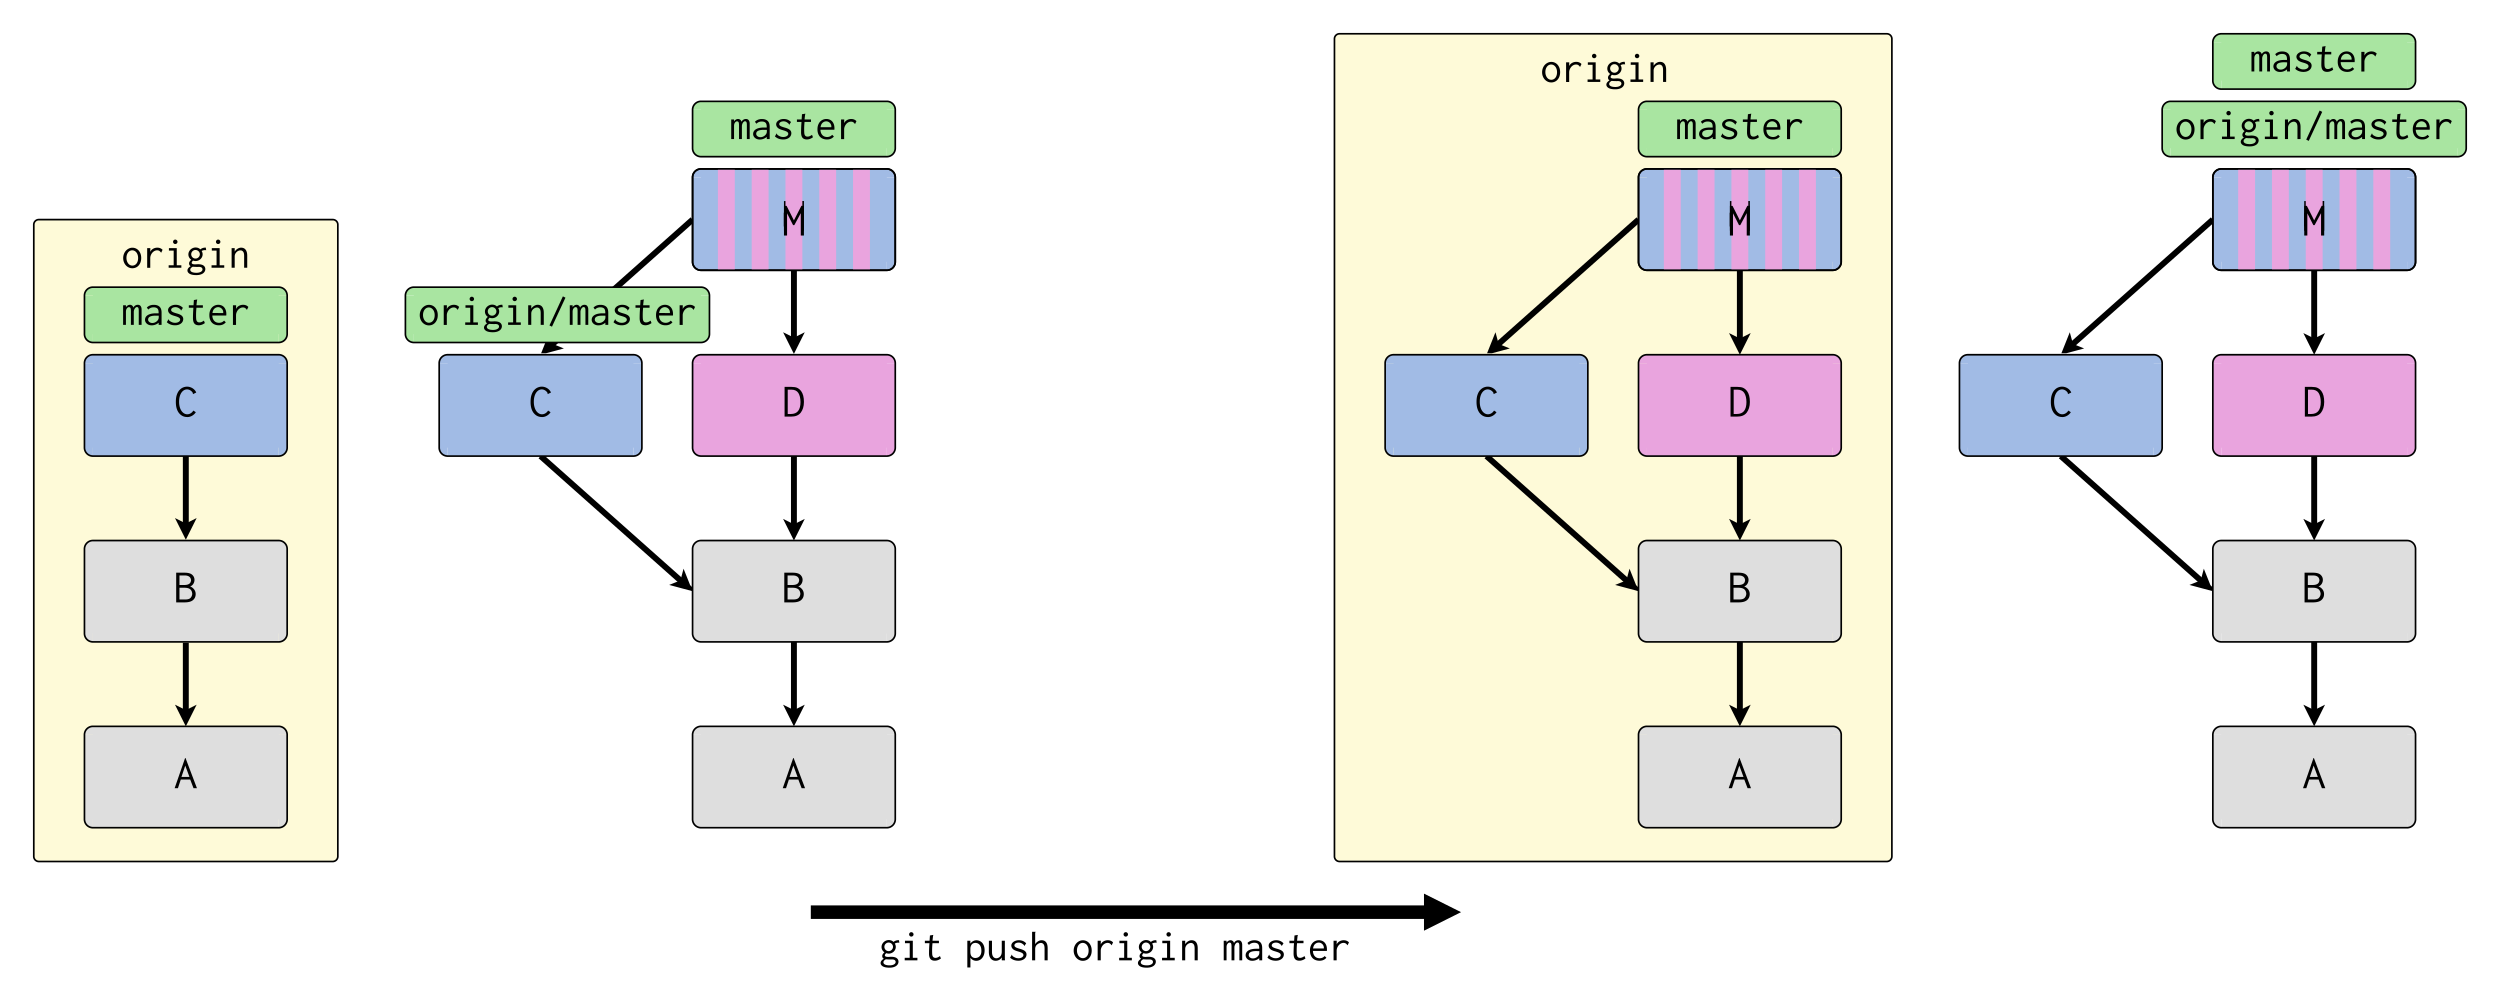 <svg xmlns="http://www.w3.org/2000/svg" xmlns:xlink="http://www.w3.org/1999/xlink" width="2960pt" height="1180pt" viewBox="0 0 2960 1180"><defs><symbol overflow="visible" id="a"><path style="stroke:none" d="M12.898-23.715a9.984 9.984 0 0 1 4.036.84 9.758 9.758 0 0 1 3.328 2.41c.945 1.05 1.695 2.328 2.258 3.836.554 1.508.835 3.192.84 5.05-.005 1.9-.274 3.595-.813 5.079-.543 1.492-1.29 2.77-2.235 3.836a9.525 9.525 0 0 1-3.351 2.437C15.67.332 14.3.61 12.848.61a9.761 9.761 0 0 1-4.192-.914A10.84 10.84 0 0 1 5.23-2.816C4.246-3.883 3.47-5.16 2.895-6.652c-.579-1.485-.868-3.094-.864-4.825a13.252 13.252 0 0 1 .887-4.875c.594-1.52 1.387-2.812 2.387-3.882a11.482 11.482 0 0 1 3.48-2.54 9.541 9.541 0 0 1 4.113-.94Zm6.805 12.238c-.004-1.453-.2-2.746-.586-3.882-.39-1.133-.906-2.09-1.547-2.871-.644-.774-1.383-1.368-2.21-1.778a5.991 5.991 0 0 0-2.614-.61 5.97 5.97 0 0 0-2.617.61c-.832.41-1.559 1.004-2.184 1.778-.625.78-1.125 1.718-1.496 2.82-.375 1.101-.562 2.348-.558 3.73-.004 1.36.183 2.594.558 3.707.371 1.121.871 2.086 1.496 2.895.625.816 1.36 1.441 2.211 1.879a5.68 5.68 0 0 0 2.692.66 6.128 6.128 0 0 0 2.664-.582 6.18 6.18 0 0 0 2.183-1.727c.625-.757 1.114-1.699 1.473-2.82.352-1.113.531-2.383.535-3.809Zm0 0"/></symbol><symbol overflow="visible" id="b"><path style="stroke:none" d="M5.027-23.207h3.758l-.101 4.469a7.694 7.694 0 0 1 3.386-3.73 10.041 10.041 0 0 1 4.973-1.298c2.512 0 4.582.848 6.215 2.54l-1.676 3.503a22.31 22.31 0 0 0-1.02-1.27 5.56 5.56 0 0 0-.996-.862 4.904 4.904 0 0 0-1.171-.56c-.43-.132-.946-.198-1.555-.202a6.688 6.688 0 0 0-3.164.789 8.699 8.699 0 0 0-2.574 2.082 10.563 10.563 0 0 0-1.758 2.969 9.448 9.448 0 0 0-.66 3.504V.05H5.027Zm0 0"/></symbol><symbol overflow="visible" id="c"><path style="stroke:none" d="M5.383-23.207h9.293v20.262h5.433V0H5.08v-2.945h5.94v-17.317H5.384Zm5.687-9.344a2.511 2.511 0 0 1 1.828-.761c.707.003 1.325.265 1.852.789.523.527.79 1.144.79 1.851 0 .715-.267 1.324-.79 1.828-.527.512-1.145.766-1.852.762a2.451 2.451 0 0 1-1.828-.762 2.451 2.451 0 0 1-.761-1.828c-.004-.742.25-1.367.761-1.879Zm0 0"/></symbol><symbol overflow="visible" id="d"><path style="stroke:none" d="M7.871-19.508a4.767 4.767 0 0 0-1.117 1.668 5.223 5.223 0 0 0-.356 1.918c0 .68.133 1.328.407 1.95a4.96 4.96 0 0 0 1.09 1.617c.453.457.996.82 1.625 1.085a4.76 4.76 0 0 0 1.957.403 4.74 4.74 0 0 0 1.98-.403 5.285 5.285 0 0 0 1.625-1.113A5.327 5.327 0 0 0 16.199-14c.27-.602.406-1.242.406-1.922 0-.668-.136-1.316-.406-1.941a5.402 5.402 0 0 0-1.117-1.645 5.367 5.367 0 0 0-1.652-1.11 4.889 4.889 0 0 0-1.953-.405c-1.391 0-2.594.507-3.606 1.515Zm9.344-2.226c1.625-1.383 3.555-2.078 5.789-2.082h.66l.457 3.046a9.704 9.704 0 0 0-1.371-.102c-1.492 0-2.828.356-4.012 1.067a7.03 7.03 0 0 1 1.168 3.91 7.418 7.418 0 0 1-.66 3.075 8.179 8.179 0 0 1-1.805 2.539 8.534 8.534 0 0 1-2.664 1.726 8.396 8.396 0 0 1-3.25.633c-.953 0-1.933-.183-2.945-.558-1.086 1.054-1.629 1.933-1.625 2.64-.004.578.328 1.027.988 1.348.66.324 1.567.484 2.72.48.64.004 1.288-.02 1.952-.074a28.976 28.976 0 0 1 1.856-.078c1.523.004 2.832.148 3.933.434 1.098.289 1.989.695 2.668 1.218.676.528 1.184 1.145 1.524 1.852.336.71.504 1.469.507 2.285a5.89 5.89 0 0 1-.66 2.664c-.441.863-1.101 1.625-1.98 2.285-.883.66-1.992 1.184-3.328 1.574-1.34.387-2.907.582-4.696.586-1.867-.004-3.464-.148-4.8-.433-1.336-.29-2.41-.688-3.223-1.192-.813-.511-1.434-1.093-1.856-1.754A3.784 3.784 0 0 1 1.93 3.25C1.926 1.418 3.195-.29 5.738-1.879c-1.258-.64-1.883-1.707-1.879-3.2-.004-1.452.875-2.91 2.641-4.366a7.558 7.558 0 0 1-2.54-2.742 7.31 7.31 0 0 1-.913-3.555c0-1.149.234-2.223.71-3.223a8.586 8.586 0 0 1 1.903-2.617 8.98 8.98 0 0 1 2.742-1.75 8.394 8.394 0 0 1 3.176-.637c2.266.004 4.145.75 5.637 2.235ZM8.175-1.22C6.243-.137 5.278 1.047 5.282 2.336c-.004.676.192 1.242.582 1.7.387.456.91.827 1.574 1.116.657.285 1.438.5 2.336.637.899.133 1.836.2 2.82.203 2.063-.004 3.774-.375 5.13-1.117 1.351-.746 2.027-1.746 2.03-2.996-.07-.918-.448-1.625-1.144-2.133-.695-.504-1.789-.758-3.273-.762-.172.004-.34.012-.508.028-.172.02-.34.027-.508.023-1.289.004-2.441-.02-3.453-.074a60.698 60.698 0 0 1-2.691-.18Zm0 0"/></symbol><symbol overflow="visible" id="e"><path style="stroke:none" d="M3.453 0v-23.207H7.11v4.113a10.364 10.364 0 0 1 3.399-3.402c1.379-.844 2.785-1.27 4.219-1.27 1.02 0 1.976.18 2.863.536.887.355 1.652.921 2.3 1.699.645.781 1.15 1.781 1.508 2.996.36 1.223.54 2.71.54 4.469V0H18.28v-13.965c0-2.433-.418-4.144-1.25-5.129-.836-.98-1.847-1.472-3.035-1.472-.785 0-1.586.171-2.398.507a7.307 7.307 0 0 0-2.22 1.45 7.496 7.496 0 0 0-1.632 2.257c-.426.883-.64 1.883-.637 2.997V0Zm0 0"/></symbol><symbol overflow="visible" id="f"><path style="stroke:none" d="m9.547-29.402 3.96-.66a2.55 2.55 0 0 1-.128.812 5.453 5.453 0 0 0-.176.559l-.61 5.484h7.618v2.945h-7.617c-.309 3.032-.461 5.875-.457 8.532a65.325 65.325 0 0 0 .101 4.136c.067 1.125.246 2.012.535 2.657.29.648.704 1.152 1.25 1.507.54.36 1.274.535 2.196.535 1.562 0 3.297-.71 5.207-2.132l1.12 2.894c-2.335 1.727-4.741 2.59-7.21 2.59-2.441 0-4.219-.738-5.332-2.215C8.883-3.234 8.375-5.633 8.48-8.96c-.003-1.219.032-2.781.102-4.684.066-1.898.203-4.105.406-6.617H3.555v-2.945H9.14Zm0 0"/></symbol><symbol overflow="visible" id="h"><path style="stroke:none" d="M3.047-23.207h3.605v3.555a8.524 8.524 0 0 1 3.141-2.97c1.309-.726 2.629-1.089 3.96-1.093 1.29.004 2.524.25 3.704.738a8.911 8.911 0 0 1 3.117 2.207c.899.985 1.613 2.22 2.145 3.707.523 1.493.789 3.254.793 5.282-.004 2.035-.285 3.828-.844 5.383-.566 1.558-1.309 2.855-2.223 3.886-.922 1.035-1.968 1.813-3.14 2.336-1.18.524-2.38.785-3.602.785-1.433 0-2.762-.32-3.984-.964a8.126 8.126 0 0 1-3.016-2.692V8.48H3.047ZM6.652-9.711c.063 2.496.645 4.281 1.739 5.356 1.093 1.078 2.441 1.613 4.046 1.613.848 0 1.7-.133 2.555-.403.852-.27 1.637-.734 2.356-1.39.715-.656 1.285-1.52 1.715-2.598.421-1.074.636-2.422.64-4.043-.004-2.957-.629-5.254-1.871-6.89-1.25-1.63-2.996-2.48-5.242-2.551a6.877 6.877 0 0 0-2.102.355c-.718.235-1.36.64-1.918 1.211-.566.578-1.027 1.344-1.383 2.297-.359.961-.539 2.145-.535 3.559Zm0 0"/></symbol><symbol overflow="visible" id="i"><path style="stroke:none" d="M3.2-23.207h3.655v12.95c0 1.491.133 2.737.407 3.734.27 1 .652 1.8 1.148 2.41.492.61 1.055 1.05 1.684 1.32.629.273 1.316.41 2.066.406a6.843 6.843 0 0 0 2.344-.61A6.439 6.439 0 0 0 16.52-4.44c.593-.625 1.062-1.43 1.402-2.414.34-.98.512-2.165.512-3.555v-12.797h3.656v21.125c0 .781.082 1.473.254 2.082h-3.809c-.039-.234-.07-.496-.101-.785a4.66 4.66 0 0 1 0-.992l.05-1.778a8.128 8.128 0 0 1-3.03 3.024C14.175.195 12.776.555 11.25.559 10.059.555 8.988.348 8.04-.074c-.954-.422-1.813-1.074-2.575-1.957-.766-.88-1.344-1.996-1.73-3.352-.395-1.351-.59-2.976-.587-4.875Zm0 0"/></symbol><symbol overflow="visible" id="j"><path style="stroke:none" d="m21.938-20.11-2.133 3.2c-.172-.031-.258-.164-.258-.406 0-.235-.035-.407-.102-.508-.617-.778-1.488-1.496-2.613-2.156-1.129-.66-2.41-.989-3.84-.993a7.72 7.72 0 0 0-1.87.23 6.06 6.06 0 0 0-1.587.634 3.213 3.213 0 0 0-1.101 1.043 2.543 2.543 0 0 0-.41 1.445c-.004.41.097.773.304 1.094.203.324.527.636.973.937.437.309 1.062.613 1.867.914.8.309 1.848.649 3.145 1.016 2.93.781 5 1.703 6.214 2.77 1.207 1.066 1.813 2.378 1.817 3.933a6.656 6.656 0 0 1-.66 2.894c-.442.918-1.086 1.711-1.93 2.387-.852.68-1.867 1.215-3.047 1.602-1.187.387-2.523.578-4.012.582-3.894-.004-7.16-1.219-9.8-3.656l2.082-3.657c.097.11.168.274.203.496.03.227.148.497.36.805.202.316.577.672 1.124 1.066.543.403 1.379.844 2.508 1.325.508.246 1.09.418 1.738.52.649.105 1.297.155 1.945.155.68 0 1.368-.082 2.07-.253a7.201 7.201 0 0 0 1.895-.743 4.337 4.337 0 0 0 1.356-1.175c.34-.457.508-.977.512-1.559-.004-.883-.41-1.633-1.227-2.246-.82-.613-2.32-1.242-4.5-1.895-1.5-.437-2.492-.746-2.969-.918-1.23-.476-2.117-.89-2.66-1.25a7.284 7.284 0 0 1-1.484-1.273 5.906 5.906 0 0 1-1.075-1.68 5.043 5.043 0 0 1-.406-2.066c-.004-.813.219-1.594.66-2.344.438-.746 1.055-1.406 1.852-1.988.797-.574 1.742-1.043 2.844-1.402 1.097-.356 2.293-.536 3.582-.536 3.55 0 6.43 1.22 8.633 3.657Zm0 0"/></symbol><symbol overflow="visible" id="k"><path style="stroke:none" d="M3.555 0v-33.77h4.164c-.004.04.004.055.023.051.016.004.028.02.028.051 0 .102-.079.246-.23.434a1.741 1.741 0 0 0-.33.683v13.457c.915-1.418 2.06-2.55 3.438-3.402 1.375-.844 2.778-1.27 4.207-1.27 1.047 0 2.008.18 2.875.536.868.355 1.622.921 2.27 1.699.64.781 1.133 1.781 1.477 2.996.335 1.223.507 2.71.511 4.469V0h-3.656v-13.965c-.004-2.433-.418-4.144-1.246-5.129-.828-.98-1.836-1.472-3.02-1.472-.78 0-1.558.171-2.336.507a9.531 9.531 0 0 0-2.261 1.422 6.187 6.187 0 0 0-1.676 2.235c-.39.882-.586 1.898-.582 3.047V0Zm0 0"/></symbol><symbol overflow="visible" id="l"><path style="stroke:none" d="M1.93 0v-23.207H5.28v2.285a6.536 6.536 0 0 1 2.082-2.055c.844-.523 1.742-.789 2.692-.789.98 0 1.851.325 2.613.965a4.28 4.28 0 0 1 1.45 2.438c.437-1.012 1.132-1.832 2.081-2.461a5.504 5.504 0 0 1 3.098-.942c1.586 0 2.754.57 3.504 1.703.742 1.137 1.082 2.547 1.015 4.239V0h-3.351v-16.453c-.004-1.047-.055-1.875-.152-2.488-.106-.606-.274-1.07-.508-1.395-.239-.32-.477-.523-.711-.61-.239-.081-.543-.124-.914-.128-.442.004-.883.183-1.32.535-.446.36-.833.805-1.169 1.344a7.29 7.29 0 0 0-.812 1.855 6.867 6.867 0 0 0-.305 2.004V0h-3.402v-16.148c-.004-1.93-.184-3.215-.535-3.86-.36-.64-.977-.96-1.852-.965-.816.004-1.601.485-2.363 1.45-.762.964-1.145 2.312-1.14 4.035V0Zm0 0"/></symbol><symbol overflow="visible" id="m"><path style="stroke:none" d="M4.621-20.465c2.063-2.164 4.82-3.246 8.277-3.25 2.84.004 5.082.723 6.727 2.16 1.64 1.442 2.465 3.836 2.465 7.184V0h-3.453v-2.54C16.164-.472 13.387.556 10.309.56 9.086.555 7.996.37 7.03 0c-.965-.371-1.785-.86-2.46-1.473A6.17 6.17 0 0 1 3.02-3.555c-.36-.777-.536-1.554-.532-2.336-.004-2.332 1.004-4.18 3.02-5.535 2.015-1.351 4.918-2.094 8.71-2.234h4.368v-.871c0-2.317-.484-3.934-1.45-4.856-.964-.918-2.46-1.379-4.491-1.383-2.508.004-4.59.883-6.247 2.641Zm14.117 9.598h-.863c-.477.004-.926-.004-1.348-.024-.425-.015-.84-.023-1.242-.027-1.863.004-3.387.129-4.57.383-1.188.254-2.117.601-2.793 1.039-.68.441-1.149.941-1.399 1.5a4.185 4.185 0 0 0-.378 1.8c-.004 1.087.468 2.016 1.421 2.794.946.78 2.114 1.172 3.504 1.168 1.012.004 1.926-.157 2.742-.48.81-.321 1.52-.712 2.133-1.169.606-.457 1.098-.93 1.473-1.422.371-.488.64-.922.812-1.297.336-.675.508-1.59.508-2.742Zm0 0"/></symbol><symbol overflow="visible" id="n"><path style="stroke:none" d="M13.152-23.766c1.215 0 2.399.223 3.555.66a8.339 8.339 0 0 1 3.02 2.008c.863.899 1.558 2.04 2.082 3.426.523 1.39.785 3.035.789 4.926-.004.273-.012.55-.028.84-.015.289-.043.57-.074.836H5.992c.067 1.629.344 2.992.836 4.09.488 1.101 1.11 1.988 1.856 2.664a6.516 6.516 0 0 0 2.488 1.449c.91.289 1.824.43 2.742.43 2.402 0 4.399-.864 5.992-2.59l2.032 1.98C19.973-.68 17.261.503 13.813.508 12.117.504 10.57.246 9.163-.277 7.758-.801 6.563-1.574 5.586-2.59 4.602-3.605 3.84-4.863 3.3-6.37c-.547-1.504-.817-3.223-.813-5.156-.004-1.961.274-3.707.836-5.23.555-1.524 1.317-2.802 2.285-3.833a9.798 9.798 0 0 1 3.38-2.363c1.284-.54 2.671-.813 4.163-.813Zm-7.007 9.75H18.89c0-.132.007-.257.023-.375a4.03 4.03 0 0 0 .027-.425 6.06 6.06 0 0 0-.484-2.375 6.355 6.355 0 0 0-1.293-1.954 6.575 6.575 0 0 0-1.906-1.328 5.679 5.679 0 0 0-2.36-.5c-1.593.004-3.03.563-4.316 1.676-1.289 1.121-2.102 2.879-2.437 5.281Zm0 0"/></symbol><symbol overflow="visible" id="t"><path style="stroke:none" d="m3.25.66 15.895-34.43 3.046 1.575L6.246 2.133Zm0 0"/></symbol><symbol overflow="visible" id="o"><path style="stroke:none" d="M2.313-35.152h3.105l8.687 17.207 8.86-17.266h2.992V0H22.23v-26.52l-7.617 14.165H13.09L5.98-26.352V0H2.312Zm0 0"/></symbol><symbol overflow="visible" id="p"><path style="stroke:none" d="M3.047-35.152h8.183c3.004.004 5.344.418 7.024 1.242 1.672.828 3.094 2.012 4.258 3.555 1.164 1.543 2.027 3.406 2.597 5.585.563 2.184.848 4.645.848 7.391 0 2.711-.34 5.14-1.016 7.281-.68 2.149-1.609 3.98-2.793 5.5-1.187 1.528-2.722 2.684-4.601 3.47C15.664-.34 13.332.05 10.55.054H3.047ZM6.77-31.88v28.832h3.585c3.993 0 6.915-1.215 8.766-3.644 1.844-2.43 2.77-5.926 2.774-10.489-.043-4.597-.895-8.195-2.551-10.797-1.664-2.597-4.453-3.898-8.371-3.902Zm0 0"/></symbol><symbol overflow="visible" id="q"><path style="stroke:none" d="M2.707-35.152h9.988c2.028.004 3.785.199 5.274.593 1.484.395 2.68.989 3.586 1.774.902.789 1.597 1.7 2.086 2.73.488 1.035.734 2.168.734 3.407 0 1.652-.453 3.21-1.355 4.675-.903 1.465-2.18 2.5-3.836 3.098a9.748 9.748 0 0 1 2.68 1.441 11.68 11.68 0 0 1 2.116 2.118 8.884 8.884 0 0 1 1.352 2.574c.297.926.45 1.875.453 2.851-.004 2.977-1.058 5.371-3.16 7.18C20.515-.902 17.187 0 12.641 0H2.707Zm3.895 3.273v11.285h5.484c1.566.004 2.855-.136 3.863-.426 1.008-.28 1.817-.671 2.434-1.164a4.661 4.661 0 0 0 1.37-1.785 7.47 7.47 0 0 0 .56-2.242 7.668 7.668 0 0 0-.532-2.21c-.281-.677-.722-1.27-1.316-1.786-.602-.508-1.363-.914-2.293-1.219-.934-.297-2.09-.449-3.469-.453Zm0 14.555v13.883h6.765c3.028.003 5.14-.63 6.336-1.899 1.192-1.262 1.863-2.86 2.02-4.789-.078-1.055-.285-2.016-.625-2.887a6.33 6.33 0 0 0-1.563-2.293c-.703-.66-1.652-1.16-2.844-1.504-1.195-.335-2.625-.507-4.289-.511Zm0 0"/></symbol><symbol overflow="visible" id="r"><path style="stroke:none" d="m.875 0 12.414-35.773h.45L27.28 0H23.22l-3.895-10.27H8.152L4.77 0Zm17.547-13.316-4.965-13.43-4.512 13.43Zm0 0"/></symbol><symbol overflow="visible" id="s"><path style="stroke:none" d="M22.457-27.188c-.004-.44-.059-.769-.168-.992a8.673 8.673 0 0 0-2.937-2.906c-1.207-.715-2.485-1.074-3.836-1.078a7.088 7.088 0 0 0-3.61.988c-1.129.66-2.129 1.621-2.992 2.88-.867 1.265-1.543 2.796-2.031 4.597-.488 1.808-.73 3.86-.73 6.152 0 2.223.242 4.246.73 6.067.488 1.828 1.176 3.386 2.058 4.683.883 1.297 1.918 2.305 3.106 3.02a7.239 7.239 0 0 0 3.808 1.07c1.391 0 2.735-.395 4.036-1.188 1.293-.789 2.336-1.859 3.132-3.214l2.934 1.918a10.945 10.945 0 0 1-2.035 2.484A13.528 13.528 0 0 1 21.41-.902c-.883.492-1.765.855-2.648 1.097-.883.242-1.778.367-2.68.367-2.035 0-3.832-.347-5.39-1.042-1.563-.696-2.993-1.774-4.29-3.243-1.3-1.465-2.308-3.328-3.02-5.586-.718-2.254-1.073-4.945-1.07-8.07-.003-3.46.41-6.348 1.243-8.66.824-2.313 1.914-4.164 3.273-5.559 1.352-1.39 2.793-2.379 4.317-2.96 1.523-.583 3-.872 4.43-.876 1.163.004 2.3.172 3.413.508 1.106.34 2.14.809 3.102 1.41.96.602 1.816 1.328 2.566 2.172.75.852 1.352 1.801 1.809 2.848l-3.781 1.863c-.157-.105-.23-.293-.227-.555Zm0 0"/></symbol></defs><path style="fill-rule:nonzero;fill:#fff;fill-opacity:1;stroke-width:0;stroke-linecap:butt;stroke-linejoin:miter;stroke:#000;stroke-opacity:1;stroke-miterlimit:10" d="M0 0h148v59H0Zm0 0" transform="scale(20)"/><path style="fill-rule:evenodd;fill:#fefad8;fill-opacity:1;stroke-width:.1;stroke-linecap:butt;stroke-linejoin:round;stroke:#000;stroke-opacity:1;stroke-miterlimit:10" d="M2.3 13h17.4a.3.3 0 0 1 .3.3v37.4a.3.3 0 0 1-.3.3H2.3a.3.3 0 0 1-.3-.3V13.3a.3.3 0 0 1 .3-.3" transform="scale(20)"/><path style="fill:none;stroke-width:.35;stroke-linecap:butt;stroke-linejoin:round;stroke:#000;stroke-opacity:1;stroke-miterlimit:10" d="M11 38.049v4.185" transform="scale(20)"/><path style="fill-rule:evenodd;fill:#000;fill-opacity:1;stroke-width:.35;stroke-linecap:butt;stroke-linejoin:miter;stroke:#000;stroke-opacity:1;stroke-miterlimit:10" d="m11 42.609-.25-.5.25.125.25-.125-.25.5Zm0 0" transform="scale(20)"/><path style="fill:none;stroke-width:.35;stroke-linecap:butt;stroke-linejoin:miter;stroke:#000;stroke-opacity:1;stroke-miterlimit:10" d="M11 27v4.185" transform="scale(20)"/><path style="fill-rule:evenodd;fill:#000;fill-opacity:1;stroke-width:.35;stroke-linecap:butt;stroke-linejoin:miter;stroke:#000;stroke-opacity:1;stroke-miterlimit:10" d="m11 31.56-.25-.5.25.125.25-.125-.25.5Zm0 0" transform="scale(20)"/><g style="fill:#000;fill-opacity:1"><use xlink:href="#a" x="143.828" y="317"/><use xlink:href="#b" x="169.219" y="317"/><use xlink:href="#c" x="194.609" y="317"/><use xlink:href="#d" x="220" y="317"/><use xlink:href="#c" x="245.391" y="317"/><use xlink:href="#e" x="270.781" y="317"/></g><path style="fill:none;stroke-width:.8;stroke-linecap:butt;stroke-linejoin:miter;stroke:#000;stroke-opacity:1;stroke-miterlimit:10" d="M48 54h36.7" transform="scale(20)"/><path style="fill-rule:evenodd;fill:#000;fill-opacity:1;stroke-width:.8;stroke-linecap:butt;stroke-linejoin:miter;stroke:#000;stroke-opacity:1;stroke-miterlimit:10" d="m84.7 54.45.9-.45-.9-.45v.9Zm0 0" transform="scale(20)"/><g style="fill:#000;fill-opacity:1"><use xlink:href="#d" x="1040.703" y="1137"/><use xlink:href="#c" x="1066.094" y="1137"/><use xlink:href="#f" x="1091.484" y="1137"/><use xlink:href="#g" x="1116.875" y="1137"/><use xlink:href="#h" x="1142.266" y="1137"/><use xlink:href="#i" x="1167.656" y="1137"/><use xlink:href="#j" x="1193.047" y="1137"/><use xlink:href="#k" x="1218.438" y="1137"/><use xlink:href="#g" x="1243.828" y="1137"/><use xlink:href="#a" x="1269.219" y="1137"/><use xlink:href="#b" x="1294.609" y="1137"/><use xlink:href="#c" x="1320" y="1137"/><use xlink:href="#d" x="1345.391" y="1137"/><use xlink:href="#c" x="1370.781" y="1137"/><use xlink:href="#e" x="1396.172" y="1137"/><use xlink:href="#g" x="1421.563" y="1137"/><use xlink:href="#l" x="1446.953" y="1137"/><use xlink:href="#m" x="1472.344" y="1137"/><use xlink:href="#j" x="1497.734" y="1137"/><use xlink:href="#f" x="1523.125" y="1137"/><use xlink:href="#n" x="1548.516" y="1137"/><use xlink:href="#b" x="1573.906" y="1137"/></g><path style="fill:none;stroke-width:.35;stroke-linecap:butt;stroke-linejoin:miter;stroke:#000;stroke-opacity:1;stroke-miterlimit:10" d="M47 38v4.234" transform="scale(20)"/><path style="fill-rule:evenodd;fill:#000;fill-opacity:1;stroke-width:.35;stroke-linecap:butt;stroke-linejoin:miter;stroke:#000;stroke-opacity:1;stroke-miterlimit:10" d="m47 42.609-.25-.5.25.125.25-.125-.25.5Zm0 0" transform="scale(20)"/><path style="fill:none;stroke-width:.35;stroke-linecap:butt;stroke-linejoin:miter;stroke:#000;stroke-opacity:1;stroke-miterlimit:10" d="M47 27v4.234" transform="scale(20)"/><path style="fill-rule:evenodd;fill:#000;fill-opacity:1;stroke-width:.35;stroke-linecap:butt;stroke-linejoin:miter;stroke:#000;stroke-opacity:1;stroke-miterlimit:10" d="m47 31.609-.25-.5.25.125.25-.125-.25.5Zm0 0" transform="scale(20)"/><path style="fill:none;stroke-width:.35;stroke-linecap:butt;stroke-linejoin:miter;stroke:#000;stroke-opacity:1;stroke-miterlimit:10" d="M47 16v4.185" transform="scale(20)"/><path style="fill-rule:evenodd;fill:#000;fill-opacity:1;stroke-width:.35;stroke-linecap:butt;stroke-linejoin:miter;stroke:#000;stroke-opacity:1;stroke-miterlimit:10" d="m47 20.56-.25-.5.25.125.25-.125-.25.5Zm0 0" transform="scale(20)"/><path style="fill:none;stroke-width:.35;stroke-linecap:butt;stroke-linejoin:miter;stroke:#000;stroke-opacity:1;stroke-miterlimit:10" d="m32 27 8.427 7.49" transform="scale(20)"/><path style="fill-rule:evenodd;fill:#000;fill-opacity:1;stroke-width:.35;stroke-linecap:butt;stroke-linejoin:miter;stroke:#000;stroke-opacity:1;stroke-miterlimit:10" d="m40.708 34.74-.54-.145.26-.104.072-.27.208.519Zm0 0" transform="scale(20)"/><path style="fill:none;stroke-width:.35;stroke-linecap:butt;stroke-linejoin:miter;stroke:#000;stroke-opacity:1;stroke-miterlimit:10" d="m41 13-8.427 7.49" transform="scale(20)"/><path style="fill-rule:evenodd;fill:#000;fill-opacity:1;stroke-width:.35;stroke-linecap:butt;stroke-linejoin:miter;stroke:#000;stroke-opacity:1;stroke-miterlimit:10" d="m32.292 20.74.208-.52.073.27.26.105-.54.145Zm0 0" transform="scale(20)"/><path style="fill-rule:evenodd;fill:#fefad8;fill-opacity:1;stroke-width:.1;stroke-linecap:butt;stroke-linejoin:round;stroke:#000;stroke-opacity:1;stroke-miterlimit:10" d="M79.3 2h32.4a.3.3 0 0 1 .3.3v48.4a.3.3 0 0 1-.3.3H79.3a.3.3 0 0 1-.3-.3V2.3a.3.3 0 0 1 .3-.3" transform="scale(20)"/><g style="fill:#000;fill-opacity:1"><use xlink:href="#a" x="1823.828" y="97"/><use xlink:href="#b" x="1849.219" y="97"/><use xlink:href="#c" x="1874.609" y="97"/><use xlink:href="#d" x="1900" y="97"/><use xlink:href="#c" x="1925.391" y="97"/><use xlink:href="#e" x="1950.781" y="97"/></g><path style="stroke:none;fill-rule:evenodd;fill:#a1bbe5;fill-opacity:1" d="M830 200h220v120H830ZM830 210v-10c-5.523 0-10 4.477-10 10h10ZM1050 210h10c0-5.523-4.477-10-10-10v10Zm0 0"/><path style="stroke:none;fill-rule:evenodd;fill:#a1bbe5;fill-opacity:1" d="M820 210h240v100H820ZM830 310h-10c0 5.523 4.477 10 10 10v-10ZM1050 310v10c5.523 0 10-4.477 10-10h-10Zm0 0"/><path style="fill:none;stroke-width:.1;stroke-linecap:butt;stroke-linejoin:miter;stroke:#000;stroke-opacity:1;stroke-miterlimit:10" d="M41.5 10h11M41.5 16h11M41.5 10a.5.5 0 0 0-.5.5M53 10.5a.5.5 0 0 0-.5-.5M41 10.5v5M53 10.5v5M41 15.5a.5.5 0 0 0 .5.5M52.5 16a.5.5 0 0 0 .5-.5" transform="scale(20)"/><use xlink:href="#o" x="925.898" y="273.223" style="fill:#000;fill-opacity:1"/><path style="fill:none;stroke-width:1;stroke-linecap:butt;stroke-linejoin:miter;stroke:#e9a4de;stroke-opacity:1;stroke-miterlimit:10" d="M43 10v6" transform="scale(20)"/><path style="fill:none;stroke-width:.2;stroke-linecap:butt;stroke-linejoin:miter;stroke:#000;stroke-opacity:1;stroke-miterlimit:10" d="M47 13" transform="scale(20)"/><path style="fill-rule:evenodd;fill:#000;fill-opacity:1;stroke-width:.2;stroke-linecap:butt;stroke-linejoin:miter;stroke:#000;stroke-opacity:1;stroke-miterlimit:10" d="M46.5 13.25 47 13l-.5-.25v.5Zm0 0" transform="scale(20)"/><path style="fill:none;stroke-width:1;stroke-linecap:butt;stroke-linejoin:miter;stroke:#e9a4de;stroke-opacity:1;stroke-miterlimit:10" d="M45 10v6M49 10v6M51 10v6M47 10v6" transform="scale(20)"/><use xlink:href="#o" x="925.898" y="278.875" style="fill:#000;fill-opacity:1"/><path style="fill:none;stroke-width:.1;stroke-linecap:butt;stroke-linejoin:miter;stroke:#000;stroke-opacity:1;stroke-miterlimit:10" d="M41.5 10h11M41.5 16h11M41.5 10a.5.5 0 0 0-.5.5M53 10.5a.5.5 0 0 0-.5-.5M41 10.5v5M53 10.5v5M41 15.5a.5.5 0 0 0 .5.5M52.5 16a.5.5 0 0 0 .5-.5" transform="scale(20)"/><path style="stroke:none;fill-rule:evenodd;fill:#e9a4de;fill-opacity:1" d="M830 420h220v120H830ZM830 430v-10c-5.523 0-10 4.477-10 10h10ZM1050 430h10c0-5.523-4.477-10-10-10v10Zm0 0"/><path style="stroke:none;fill-rule:evenodd;fill:#e9a4de;fill-opacity:1" d="M820 430h240v100H820ZM830 530h-10c0 5.523 4.477 10 10 10v-10ZM1050 530v10c5.523 0 10-4.477 10-10h-10Zm0 0"/><path style="fill:none;stroke-width:.1;stroke-linecap:butt;stroke-linejoin:miter;stroke:#000;stroke-opacity:1;stroke-miterlimit:10" d="M41.5 21h11M41.5 27h11M41.5 21a.5.5 0 0 0-.5.5M53 21.5a.5.5 0 0 0-.5-.5M41 21.5v5M53 21.5v5M41 26.5a.5.5 0 0 0 .5.5M52.5 27a.5.5 0 0 0 .5-.5" transform="scale(20)"/><use xlink:href="#p" x="925.898" y="493.223" style="fill:#000;fill-opacity:1"/><path style="stroke:none;fill-rule:evenodd;fill:#dedede;fill-opacity:1" d="M830 640h220v120H830ZM830 650v-10c-5.523 0-10 4.477-10 10h10ZM1050 650h10c0-5.523-4.477-10-10-10v10Zm0 0"/><path style="stroke:none;fill-rule:evenodd;fill:#dedede;fill-opacity:1" d="M820 650h240v100H820ZM830 750h-10c0 5.523 4.477 10 10 10v-10ZM1050 750v10c5.523 0 10-4.477 10-10h-10Zm0 0"/><path style="fill:none;stroke-width:.1;stroke-linecap:butt;stroke-linejoin:miter;stroke:#000;stroke-opacity:1;stroke-miterlimit:10" d="M41.5 32h11M41.5 38h11M41.5 32a.5.5 0 0 0-.5.5M53 32.5a.5.5 0 0 0-.5-.5M41 32.5v5M53 32.5v5M41 37.5a.5.5 0 0 0 .5.5M52.5 38a.5.5 0 0 0 .5-.5" transform="scale(20)"/><use xlink:href="#q" x="925.898" y="713.223" style="fill:#000;fill-opacity:1"/><path style="stroke:none;fill-rule:evenodd;fill:#dedede;fill-opacity:1" d="M830 860h220v120H830ZM830 870v-10c-5.523 0-10 4.477-10 10h10ZM1050 870h10c0-5.523-4.477-10-10-10v10Zm0 0"/><path style="stroke:none;fill-rule:evenodd;fill:#dedede;fill-opacity:1" d="M820 870h240v100H820ZM830 970h-10c0 5.523 4.477 10 10 10v-10ZM1050 970v10c5.523 0 10-4.477 10-10h-10Zm0 0"/><path style="fill:none;stroke-width:.1;stroke-linecap:butt;stroke-linejoin:miter;stroke:#000;stroke-opacity:1;stroke-miterlimit:10" d="M41.5 43h11M41.5 49h11M41.5 43a.5.5 0 0 0-.5.5M53 43.5a.5.5 0 0 0-.5-.5M41 43.5v5M53 43.5v5M41 48.5a.5.5 0 0 0 .5.5M52.5 49a.5.5 0 0 0 .5-.5" transform="scale(20)"/><use xlink:href="#r" x="925.898" y="933.223" style="fill:#000;fill-opacity:1"/><path style="stroke:none;fill-rule:evenodd;fill:#a1bbe5;fill-opacity:1" d="M530 420h220v120H530ZM530 430v-10c-5.523 0-10 4.477-10 10h10ZM750 430h10c0-5.523-4.477-10-10-10v10Zm0 0"/><path style="stroke:none;fill-rule:evenodd;fill:#a1bbe5;fill-opacity:1" d="M520 430h240v100H520ZM530 530h-10c0 5.523 4.477 10 10 10v-10ZM750 530v10c5.523 0 10-4.477 10-10h-10Zm0 0"/><path style="fill:none;stroke-width:.1;stroke-linecap:butt;stroke-linejoin:miter;stroke:#000;stroke-opacity:1;stroke-miterlimit:10" d="M26.5 21h11M26.5 27h11M26.5 21a.5.5 0 0 0-.5.5M38 21.5a.5.5 0 0 0-.5-.5M26 21.5v5M38 21.5v5M26 26.5a.5.5 0 0 0 .5.5M37.5 27a.5.5 0 0 0 .5-.5" transform="scale(20)"/><use xlink:href="#s" x="625.898" y="493.223" style="fill:#000;fill-opacity:1"/><path style="stroke:none;fill-rule:evenodd;fill:#a9e5a1;fill-opacity:1" d="M490 340h340v65.5H490ZM490 350v-10c-5.523 0-10 4.477-10 10h10ZM830 350h10c0-5.523-4.477-10-10-10v10Zm0 0"/><path style="stroke:none;fill-rule:evenodd;fill:#a9e5a1;fill-opacity:1" d="M480 350h360v45.5H480ZM490 395.5h-10c0 5.523 4.477 10 10 10v-10ZM830 395.5v10c5.523 0 10-4.477 10-10h-10Zm0 0"/><path style="fill:none;stroke-width:.1;stroke-linecap:butt;stroke-linejoin:miter;stroke:#000;stroke-opacity:1;stroke-miterlimit:10" d="M24.5 17h17M24.5 20.275h17M24.5 17a.5.5 0 0 0-.5.5M42 17.5a.5.5 0 0 0-.5-.5M24 17.5v2.275M42 17.5v2.275M24 19.775a.5.5 0 0 0 .5.5M41.5 20.275a.5.5 0 0 0 .5-.5" transform="scale(20)"/><g style="fill:#000;fill-opacity:1"><use xlink:href="#a" x="494.961" y="384.648"/><use xlink:href="#b" x="520.352" y="384.648"/><use xlink:href="#c" x="545.742" y="384.648"/><use xlink:href="#d" x="571.133" y="384.648"/><use xlink:href="#c" x="596.523" y="384.648"/><use xlink:href="#e" x="621.914" y="384.648"/><use xlink:href="#t" x="647.305" y="384.648"/><use xlink:href="#l" x="672.695" y="384.648"/><use xlink:href="#m" x="698.086" y="384.648"/><use xlink:href="#j" x="723.477" y="384.648"/><use xlink:href="#f" x="748.867" y="384.648"/><use xlink:href="#n" x="774.258" y="384.648"/><use xlink:href="#b" x="799.648" y="384.648"/></g><path style="stroke:none;fill-rule:evenodd;fill:#a9e5a1;fill-opacity:1" d="M830 120h220v65.5H830ZM830 130v-10c-5.523 0-10 4.477-10 10h10ZM1050 130h10c0-5.523-4.477-10-10-10v10Zm0 0"/><path style="stroke:none;fill-rule:evenodd;fill:#a9e5a1;fill-opacity:1" d="M820 130h240v45.5H820ZM830 175.5h-10c0 5.523 4.477 10 10 10v-10ZM1050 175.5v10c5.523 0 10-4.477 10-10h-10Zm0 0"/><path style="fill:none;stroke-width:.1;stroke-linecap:butt;stroke-linejoin:miter;stroke:#000;stroke-opacity:1;stroke-miterlimit:10" d="M41.5 6h11M41.5 9.275h11M41.5 6a.5.5 0 0 0-.5.5M53 6.5a.5.5 0 0 0-.5-.5M41 6.5v2.275M53 6.5v2.275M41 8.775a.5.5 0 0 0 .5.5M52.5 9.275a.5.5 0 0 0 .5-.5" transform="scale(20)"/><g style="fill:#000;fill-opacity:1"><use xlink:href="#l" x="863.828" y="164.648"/><use xlink:href="#m" x="889.219" y="164.648"/><use xlink:href="#j" x="914.609" y="164.648"/><use xlink:href="#f" x="940" y="164.648"/><use xlink:href="#n" x="965.391" y="164.648"/><use xlink:href="#b" x="990.781" y="164.648"/></g><path style="stroke:none;fill-rule:evenodd;fill:#a9e5a1;fill-opacity:1" d="M110 340h220v65.5H110ZM110 350v-10c-5.523 0-10 4.477-10 10h10ZM330 350h10c0-5.523-4.477-10-10-10v10Zm0 0"/><path style="stroke:none;fill-rule:evenodd;fill:#a9e5a1;fill-opacity:1" d="M100 350h240v45.5H100ZM110 395.5h-10c0 5.523 4.477 10 10 10v-10ZM330 395.5v10c5.523 0 10-4.477 10-10h-10Zm0 0"/><path style="fill:none;stroke-width:.1;stroke-linecap:butt;stroke-linejoin:miter;stroke:#000;stroke-opacity:1;stroke-miterlimit:10" d="M5.5 17h11M5.5 20.275h11M5.5 17a.5.5 0 0 0-.5.5M17 17.5a.5.5 0 0 0-.5-.5M5 17.5v2.275M17 17.5v2.275M5 19.775a.5.5 0 0 0 .5.5M16.5 20.275a.5.5 0 0 0 .5-.5" transform="scale(20)"/><g style="fill:#000;fill-opacity:1"><use xlink:href="#l" x="143.828" y="384.648"/><use xlink:href="#m" x="169.219" y="384.648"/><use xlink:href="#j" x="194.609" y="384.648"/><use xlink:href="#f" x="220" y="384.648"/><use xlink:href="#n" x="245.391" y="384.648"/><use xlink:href="#b" x="270.781" y="384.648"/></g><path style="stroke:none;fill-rule:evenodd;fill:#a1bbe5;fill-opacity:1" d="M110 420h220v120H110ZM110 430v-10c-5.523 0-10 4.477-10 10h10ZM330 430h10c0-5.523-4.477-10-10-10v10Zm0 0"/><path style="stroke:none;fill-rule:evenodd;fill:#a1bbe5;fill-opacity:1" d="M100 430h240v100H100ZM110 530h-10c0 5.523 4.477 10 10 10v-10ZM330 530v10c5.523 0 10-4.477 10-10h-10Zm0 0"/><path style="fill:none;stroke-width:.1;stroke-linecap:butt;stroke-linejoin:miter;stroke:#000;stroke-opacity:1;stroke-miterlimit:10" d="M5.5 21h11M5.5 27h11M5.5 21a.5.5 0 0 0-.5.5M17 21.5a.5.5 0 0 0-.5-.5M5 21.5v5M17 21.5v5M5 26.5a.5.5 0 0 0 .5.5M16.5 27a.5.5 0 0 0 .5-.5" transform="scale(20)"/><use xlink:href="#s" x="205.898" y="493.223" style="fill:#000;fill-opacity:1"/><path style="stroke:none;fill-rule:evenodd;fill:#dedede;fill-opacity:1" d="M110 860h220v120H110ZM110 870v-10c-5.523 0-10 4.477-10 10h10ZM330 870h10c0-5.523-4.477-10-10-10v10Zm0 0"/><path style="stroke:none;fill-rule:evenodd;fill:#dedede;fill-opacity:1" d="M100 870h240v100H100ZM110 970h-10c0 5.523 4.477 10 10 10v-10ZM330 970v10c5.523 0 10-4.477 10-10h-10Zm0 0"/><path style="fill:none;stroke-width:.1;stroke-linecap:butt;stroke-linejoin:miter;stroke:#000;stroke-opacity:1;stroke-miterlimit:10" d="M5.5 43h11M5.5 49h11M5.5 43a.5.5 0 0 0-.5.5M17 43.5a.5.5 0 0 0-.5-.5M5 43.5v5M17 43.5v5M5 48.5a.5.5 0 0 0 .5.5M16.5 49a.5.5 0 0 0 .5-.5" transform="scale(20)"/><use xlink:href="#r" x="205.898" y="933.223" style="fill:#000;fill-opacity:1"/><path style="stroke:none;fill-rule:evenodd;fill:#dedede;fill-opacity:1" d="M110 640h220v120H110ZM110 650v-10c-5.523 0-10 4.477-10 10h10ZM330 650h10c0-5.523-4.477-10-10-10v10Zm0 0"/><path style="stroke:none;fill-rule:evenodd;fill:#dedede;fill-opacity:1" d="M100 650h240v100H100ZM110 750h-10c0 5.523 4.477 10 10 10v-10ZM330 750v10c5.523 0 10-4.477 10-10h-10Zm0 0"/><path style="fill:none;stroke-width:.1;stroke-linecap:butt;stroke-linejoin:miter;stroke:#000;stroke-opacity:1;stroke-miterlimit:10" d="M5.5 32h11M5.5 38h11M5.5 32a.5.5 0 0 0-.5.5M17 32.5a.5.5 0 0 0-.5-.5M5 32.5v5M17 32.5v5M5 37.5a.5.5 0 0 0 .5.5M16.5 38a.5.5 0 0 0 .5-.5" transform="scale(20)"/><use xlink:href="#q" x="205.898" y="713.223" style="fill:#000;fill-opacity:1"/><path style="fill:none;stroke-width:.35;stroke-linecap:butt;stroke-linejoin:miter;stroke:#000;stroke-opacity:1;stroke-miterlimit:10" d="M103 38v4.234" transform="scale(20)"/><path style="fill-rule:evenodd;fill:#000;fill-opacity:1;stroke-width:.35;stroke-linecap:butt;stroke-linejoin:miter;stroke:#000;stroke-opacity:1;stroke-miterlimit:10" d="m103 42.609-.25-.5.25.125.25-.125-.25.5Zm0 0" transform="scale(20)"/><path style="fill:none;stroke-width:.35;stroke-linecap:butt;stroke-linejoin:miter;stroke:#000;stroke-opacity:1;stroke-miterlimit:10" d="M103 27v4.234" transform="scale(20)"/><path style="fill-rule:evenodd;fill:#000;fill-opacity:1;stroke-width:.35;stroke-linecap:butt;stroke-linejoin:miter;stroke:#000;stroke-opacity:1;stroke-miterlimit:10" d="m103 31.609-.25-.5.25.125.25-.125-.25.5Zm0 0" transform="scale(20)"/><path style="fill:none;stroke-width:.35;stroke-linecap:butt;stroke-linejoin:miter;stroke:#000;stroke-opacity:1;stroke-miterlimit:10" d="M103 16v4.234" transform="scale(20)"/><path style="fill-rule:evenodd;fill:#000;fill-opacity:1;stroke-width:.35;stroke-linecap:butt;stroke-linejoin:miter;stroke:#000;stroke-opacity:1;stroke-miterlimit:10" d="m103 20.609-.25-.5.25.125.25-.125-.25.5Zm0 0" transform="scale(20)"/><path style="fill:none;stroke-width:.35;stroke-linecap:butt;stroke-linejoin:miter;stroke:#000;stroke-opacity:1;stroke-miterlimit:10" d="m88 27 8.427 7.49" transform="scale(20)"/><path style="fill-rule:evenodd;fill:#000;fill-opacity:1;stroke-width:.35;stroke-linecap:butt;stroke-linejoin:miter;stroke:#000;stroke-opacity:1;stroke-miterlimit:10" d="m96.708 34.74-.54-.145.26-.104.072-.27.208.519Zm0 0" transform="scale(20)"/><path style="fill:none;stroke-width:.35;stroke-linecap:butt;stroke-linejoin:miter;stroke:#000;stroke-opacity:1;stroke-miterlimit:10" d="m97 13-8.427 7.49" transform="scale(20)"/><path style="fill-rule:evenodd;fill:#000;fill-opacity:1;stroke-width:.35;stroke-linecap:butt;stroke-linejoin:miter;stroke:#000;stroke-opacity:1;stroke-miterlimit:10" d="m88.292 20.74.208-.52.073.27.26.105-.54.145Zm0 0" transform="scale(20)"/><path style="stroke:none;fill-rule:evenodd;fill:#a1bbe5;fill-opacity:1" d="M1950 200h220v120h-220ZM1950 210v-10c-5.523 0-10 4.477-10 10h10ZM2170 210h10c0-5.523-4.477-10-10-10v10Zm0 0"/><path style="stroke:none;fill-rule:evenodd;fill:#a1bbe5;fill-opacity:1" d="M1940 210h240v100h-240ZM1950 310h-10c0 5.523 4.477 10 10 10v-10ZM2170 310v10c5.523 0 10-4.477 10-10h-10Zm0 0"/><path style="fill:none;stroke-width:.1;stroke-linecap:butt;stroke-linejoin:miter;stroke:#000;stroke-opacity:1;stroke-miterlimit:10" d="M97.5 10h11M97.5 16h11M97.5 10a.5.5 0 0 0-.5.5M109 10.5a.5.5 0 0 0-.5-.5M97 10.5v5M109 10.5v5M97 15.5a.5.5 0 0 0 .5.5M108.5 16a.5.5 0 0 0 .5-.5" transform="scale(20)"/><use xlink:href="#o" x="2045.898" y="273.223" style="fill:#000;fill-opacity:1"/><path style="fill:none;stroke-width:1;stroke-linecap:butt;stroke-linejoin:miter;stroke:#e9a4de;stroke-opacity:1;stroke-miterlimit:10" d="M99 10v6" transform="scale(20)"/><path style="fill:none;stroke-width:.2;stroke-linecap:butt;stroke-linejoin:miter;stroke:#000;stroke-opacity:1;stroke-miterlimit:10" d="M103 13" transform="scale(20)"/><path style="fill-rule:evenodd;fill:#000;fill-opacity:1;stroke-width:.2;stroke-linecap:butt;stroke-linejoin:miter;stroke:#000;stroke-opacity:1;stroke-miterlimit:10" d="m102.5 13.25.5-.25-.5-.25v.5Zm0 0" transform="scale(20)"/><path style="fill:none;stroke-width:1;stroke-linecap:butt;stroke-linejoin:miter;stroke:#e9a4de;stroke-opacity:1;stroke-miterlimit:10" d="M101 10v6M105 10v6M107 10v6M103 10v6" transform="scale(20)"/><use xlink:href="#o" x="2045.898" y="278.875" style="fill:#000;fill-opacity:1"/><path style="fill:none;stroke-width:.1;stroke-linecap:butt;stroke-linejoin:miter;stroke:#000;stroke-opacity:1;stroke-miterlimit:10" d="M97.5 10h11M97.5 16h11M97.5 10a.5.5 0 0 0-.5.5M109 10.5a.5.5 0 0 0-.5-.5M97 10.5v5M109 10.5v5M97 15.5a.5.5 0 0 0 .5.5M108.5 16a.5.5 0 0 0 .5-.5" transform="scale(20)"/><path style="stroke:none;fill-rule:evenodd;fill:#e9a4de;fill-opacity:1" d="M1950 420h220v120h-220ZM1950 430v-10c-5.523 0-10 4.477-10 10h10ZM2170 430h10c0-5.523-4.477-10-10-10v10Zm0 0"/><path style="stroke:none;fill-rule:evenodd;fill:#e9a4de;fill-opacity:1" d="M1940 430h240v100h-240ZM1950 530h-10c0 5.523 4.477 10 10 10v-10ZM2170 530v10c5.523 0 10-4.477 10-10h-10Zm0 0"/><path style="fill:none;stroke-width:.1;stroke-linecap:butt;stroke-linejoin:miter;stroke:#000;stroke-opacity:1;stroke-miterlimit:10" d="M97.5 21h11M97.5 27h11M97.5 21a.5.5 0 0 0-.5.5M109 21.5a.5.5 0 0 0-.5-.5M97 21.5v5M109 21.5v5M97 26.5a.5.5 0 0 0 .5.5M108.5 27a.5.5 0 0 0 .5-.5" transform="scale(20)"/><use xlink:href="#p" x="2045.898" y="493.223" style="fill:#000;fill-opacity:1"/><path style="stroke:none;fill-rule:evenodd;fill:#dedede;fill-opacity:1" d="M1950 640h220v120h-220ZM1950 650v-10c-5.523 0-10 4.477-10 10h10ZM2170 650h10c0-5.523-4.477-10-10-10v10Zm0 0"/><path style="stroke:none;fill-rule:evenodd;fill:#dedede;fill-opacity:1" d="M1940 650h240v100h-240ZM1950 750h-10c0 5.523 4.477 10 10 10v-10ZM2170 750v10c5.523 0 10-4.477 10-10h-10Zm0 0"/><path style="fill:none;stroke-width:.1;stroke-linecap:butt;stroke-linejoin:miter;stroke:#000;stroke-opacity:1;stroke-miterlimit:10" d="M97.5 32h11M97.5 38h11M97.5 32a.5.5 0 0 0-.5.5M109 32.5a.5.5 0 0 0-.5-.5M97 32.5v5M109 32.5v5M97 37.5a.5.5 0 0 0 .5.5M108.5 38a.5.5 0 0 0 .5-.5" transform="scale(20)"/><use xlink:href="#q" x="2045.898" y="713.223" style="fill:#000;fill-opacity:1"/><path style="stroke:none;fill-rule:evenodd;fill:#dedede;fill-opacity:1" d="M1950 860h220v120h-220ZM1950 870v-10c-5.523 0-10 4.477-10 10h10ZM2170 870h10c0-5.523-4.477-10-10-10v10Zm0 0"/><path style="stroke:none;fill-rule:evenodd;fill:#dedede;fill-opacity:1" d="M1940 870h240v100h-240ZM1950 970h-10c0 5.523 4.477 10 10 10v-10ZM2170 970v10c5.523 0 10-4.477 10-10h-10Zm0 0"/><path style="fill:none;stroke-width:.1;stroke-linecap:butt;stroke-linejoin:miter;stroke:#000;stroke-opacity:1;stroke-miterlimit:10" d="M97.5 43h11M97.5 49h11M97.5 43a.5.5 0 0 0-.5.5M109 43.5a.5.5 0 0 0-.5-.5M97 43.5v5M109 43.5v5M97 48.5a.5.5 0 0 0 .5.5M108.5 49a.5.5 0 0 0 .5-.5" transform="scale(20)"/><use xlink:href="#r" x="2045.898" y="933.223" style="fill:#000;fill-opacity:1"/><path style="stroke:none;fill-rule:evenodd;fill:#a1bbe5;fill-opacity:1" d="M1650 420h220v120h-220ZM1650 430v-10c-5.523 0-10 4.477-10 10h10ZM1870 430h10c0-5.523-4.477-10-10-10v10Zm0 0"/><path style="stroke:none;fill-rule:evenodd;fill:#a1bbe5;fill-opacity:1" d="M1640 430h240v100h-240ZM1650 530h-10c0 5.523 4.477 10 10 10v-10ZM1870 530v10c5.523 0 10-4.477 10-10h-10Zm0 0"/><path style="fill:none;stroke-width:.1;stroke-linecap:butt;stroke-linejoin:miter;stroke:#000;stroke-opacity:1;stroke-miterlimit:10" d="M82.5 21h11M82.5 27h11M82.5 21a.5.5 0 0 0-.5.5M94 21.5a.5.5 0 0 0-.5-.5M82 21.5v5M94 21.5v5M82 26.5a.5.5 0 0 0 .5.5M93.5 27a.5.5 0 0 0 .5-.5" transform="scale(20)"/><use xlink:href="#s" x="1745.898" y="493.223" style="fill:#000;fill-opacity:1"/><path style="stroke:none;fill-rule:evenodd;fill:#a9e5a1;fill-opacity:1" d="M1950 120h220v65.5h-220ZM1950 130v-10c-5.523 0-10 4.477-10 10h10ZM2170 130h10c0-5.523-4.477-10-10-10v10Zm0 0"/><path style="stroke:none;fill-rule:evenodd;fill:#a9e5a1;fill-opacity:1" d="M1940 130h240v45.5h-240ZM1950 175.5h-10c0 5.523 4.477 10 10 10v-10ZM2170 175.5v10c5.523 0 10-4.477 10-10h-10Zm0 0"/><path style="fill:none;stroke-width:.1;stroke-linecap:butt;stroke-linejoin:miter;stroke:#000;stroke-opacity:1;stroke-miterlimit:10" d="M97.5 6h11M97.5 9.275h11M97.5 6a.5.5 0 0 0-.5.5M109 6.5a.5.5 0 0 0-.5-.5M97 6.5v2.275M109 6.5v2.275M97 8.775a.5.5 0 0 0 .5.5M108.5 9.275a.5.5 0 0 0 .5-.5" transform="scale(20)"/><g style="fill:#000;fill-opacity:1"><use xlink:href="#l" x="1983.828" y="164.648"/><use xlink:href="#m" x="2009.219" y="164.648"/><use xlink:href="#j" x="2034.609" y="164.648"/><use xlink:href="#f" x="2060" y="164.648"/><use xlink:href="#n" x="2085.391" y="164.648"/><use xlink:href="#b" x="2110.781" y="164.648"/></g><path style="fill:none;stroke-width:.35;stroke-linecap:butt;stroke-linejoin:miter;stroke:#000;stroke-opacity:1;stroke-miterlimit:10" d="M137 38v4.234" transform="scale(20)"/><path style="fill-rule:evenodd;fill:#000;fill-opacity:1;stroke-width:.35;stroke-linecap:butt;stroke-linejoin:miter;stroke:#000;stroke-opacity:1;stroke-miterlimit:10" d="m137 42.609-.25-.5.25.125.25-.125-.25.5Zm0 0" transform="scale(20)"/><path style="fill:none;stroke-width:.35;stroke-linecap:butt;stroke-linejoin:miter;stroke:#000;stroke-opacity:1;stroke-miterlimit:10" d="M137 27v4.234" transform="scale(20)"/><path style="fill-rule:evenodd;fill:#000;fill-opacity:1;stroke-width:.35;stroke-linecap:butt;stroke-linejoin:miter;stroke:#000;stroke-opacity:1;stroke-miterlimit:10" d="m137 31.609-.25-.5.25.125.25-.125-.25.5Zm0 0" transform="scale(20)"/><path style="fill:none;stroke-width:.35;stroke-linecap:butt;stroke-linejoin:miter;stroke:#000;stroke-opacity:1;stroke-miterlimit:10" d="M137 16v4.234" transform="scale(20)"/><path style="fill-rule:evenodd;fill:#000;fill-opacity:1;stroke-width:.35;stroke-linecap:butt;stroke-linejoin:miter;stroke:#000;stroke-opacity:1;stroke-miterlimit:10" d="m137 20.609-.25-.5.25.125.25-.125-.25.5Zm0 0" transform="scale(20)"/><path style="fill:none;stroke-width:.35;stroke-linecap:butt;stroke-linejoin:miter;stroke:#000;stroke-opacity:1;stroke-miterlimit:10" d="m122 27 8.427 7.49" transform="scale(20)"/><path style="fill-rule:evenodd;fill:#000;fill-opacity:1;stroke-width:.35;stroke-linecap:butt;stroke-linejoin:miter;stroke:#000;stroke-opacity:1;stroke-miterlimit:10" d="m130.708 34.74-.54-.145.26-.104.072-.27.208.519Zm0 0" transform="scale(20)"/><path style="fill:none;stroke-width:.35;stroke-linecap:butt;stroke-linejoin:miter;stroke:#000;stroke-opacity:1;stroke-miterlimit:10" d="m131 13-8.427 7.49" transform="scale(20)"/><path style="fill-rule:evenodd;fill:#000;fill-opacity:1;stroke-width:.35;stroke-linecap:butt;stroke-linejoin:miter;stroke:#000;stroke-opacity:1;stroke-miterlimit:10" d="m122.292 20.74.208-.52.073.27.26.105-.54.145Zm0 0" transform="scale(20)"/><path style="stroke:none;fill-rule:evenodd;fill:#a1bbe5;fill-opacity:1" d="M2630 200h220v120h-220ZM2630 210v-10c-5.523 0-10 4.477-10 10h10ZM2850 210h10c0-5.523-4.477-10-10-10v10Zm0 0"/><path style="stroke:none;fill-rule:evenodd;fill:#a1bbe5;fill-opacity:1" d="M2620 210h240v100h-240ZM2630 310h-10c0 5.523 4.477 10 10 10v-10ZM2850 310v10c5.523 0 10-4.477 10-10h-10Zm0 0"/><path style="fill:none;stroke-width:.1;stroke-linecap:butt;stroke-linejoin:miter;stroke:#000;stroke-opacity:1;stroke-miterlimit:10" d="M131.5 10h11M131.5 16h11M131.5 10a.5.5 0 0 0-.5.5M143 10.5a.5.5 0 0 0-.5-.5M131 10.5v5M143 10.5v5M131 15.5a.5.5 0 0 0 .5.5M142.5 16a.5.5 0 0 0 .5-.5" transform="scale(20)"/><use xlink:href="#o" x="2725.898" y="273.223" style="fill:#000;fill-opacity:1"/><path style="fill:none;stroke-width:1;stroke-linecap:butt;stroke-linejoin:miter;stroke:#e9a4de;stroke-opacity:1;stroke-miterlimit:10" d="M133 10v6" transform="scale(20)"/><path style="fill:none;stroke-width:.2;stroke-linecap:butt;stroke-linejoin:miter;stroke:#000;stroke-opacity:1;stroke-miterlimit:10" d="M137 13" transform="scale(20)"/><path style="fill-rule:evenodd;fill:#000;fill-opacity:1;stroke-width:.2;stroke-linecap:butt;stroke-linejoin:miter;stroke:#000;stroke-opacity:1;stroke-miterlimit:10" d="m136.5 13.25.5-.25-.5-.25v.5Zm0 0" transform="scale(20)"/><path style="fill:none;stroke-width:1;stroke-linecap:butt;stroke-linejoin:miter;stroke:#e9a4de;stroke-opacity:1;stroke-miterlimit:10" d="M135 10v6M139 10v6M141 10v6M137 10v6" transform="scale(20)"/><use xlink:href="#o" x="2725.898" y="278.875" style="fill:#000;fill-opacity:1"/><path style="fill:none;stroke-width:.1;stroke-linecap:butt;stroke-linejoin:miter;stroke:#000;stroke-opacity:1;stroke-miterlimit:10" d="M131.5 10h11M131.5 16h11M131.5 10a.5.5 0 0 0-.5.5M143 10.5a.5.5 0 0 0-.5-.5M131 10.5v5M143 10.5v5M131 15.5a.5.5 0 0 0 .5.5M142.5 16a.5.5 0 0 0 .5-.5" transform="scale(20)"/><path style="stroke:none;fill-rule:evenodd;fill:#e9a4de;fill-opacity:1" d="M2630 420h220v120h-220ZM2630 430v-10c-5.523 0-10 4.477-10 10h10ZM2850 430h10c0-5.523-4.477-10-10-10v10Zm0 0"/><path style="stroke:none;fill-rule:evenodd;fill:#e9a4de;fill-opacity:1" d="M2620 430h240v100h-240ZM2630 530h-10c0 5.523 4.477 10 10 10v-10ZM2850 530v10c5.523 0 10-4.477 10-10h-10Zm0 0"/><path style="fill:none;stroke-width:.1;stroke-linecap:butt;stroke-linejoin:miter;stroke:#000;stroke-opacity:1;stroke-miterlimit:10" d="M131.5 21h11M131.5 27h11M131.5 21a.5.5 0 0 0-.5.5M143 21.5a.5.5 0 0 0-.5-.5M131 21.5v5M143 21.5v5M131 26.5a.5.5 0 0 0 .5.5M142.5 27a.5.5 0 0 0 .5-.5" transform="scale(20)"/><use xlink:href="#p" x="2725.898" y="493.223" style="fill:#000;fill-opacity:1"/><path style="stroke:none;fill-rule:evenodd;fill:#dedede;fill-opacity:1" d="M2630 640h220v120h-220ZM2630 650v-10c-5.523 0-10 4.477-10 10h10ZM2850 650h10c0-5.523-4.477-10-10-10v10Zm0 0"/><path style="stroke:none;fill-rule:evenodd;fill:#dedede;fill-opacity:1" d="M2620 650h240v100h-240ZM2630 750h-10c0 5.523 4.477 10 10 10v-10ZM2850 750v10c5.523 0 10-4.477 10-10h-10Zm0 0"/><path style="fill:none;stroke-width:.1;stroke-linecap:butt;stroke-linejoin:miter;stroke:#000;stroke-opacity:1;stroke-miterlimit:10" d="M131.5 32h11M131.5 38h11M131.5 32a.5.5 0 0 0-.5.5M143 32.5a.5.5 0 0 0-.5-.5M131 32.5v5M143 32.5v5M131 37.5a.5.5 0 0 0 .5.5M142.5 38a.5.5 0 0 0 .5-.5" transform="scale(20)"/><use xlink:href="#q" x="2725.898" y="713.223" style="fill:#000;fill-opacity:1"/><path style="stroke:none;fill-rule:evenodd;fill:#dedede;fill-opacity:1" d="M2630 860h220v120h-220ZM2630 870v-10c-5.523 0-10 4.477-10 10h10ZM2850 870h10c0-5.523-4.477-10-10-10v10Zm0 0"/><path style="stroke:none;fill-rule:evenodd;fill:#dedede;fill-opacity:1" d="M2620 870h240v100h-240ZM2630 970h-10c0 5.523 4.477 10 10 10v-10ZM2850 970v10c5.523 0 10-4.477 10-10h-10Zm0 0"/><path style="fill:none;stroke-width:.1;stroke-linecap:butt;stroke-linejoin:miter;stroke:#000;stroke-opacity:1;stroke-miterlimit:10" d="M131.5 43h11M131.5 49h11M131.5 43a.5.5 0 0 0-.5.5M143 43.5a.5.5 0 0 0-.5-.5M131 43.5v5M143 43.5v5M131 48.5a.5.5 0 0 0 .5.5M142.5 49a.5.5 0 0 0 .5-.5" transform="scale(20)"/><use xlink:href="#r" x="2725.898" y="933.223" style="fill:#000;fill-opacity:1"/><path style="stroke:none;fill-rule:evenodd;fill:#a1bbe5;fill-opacity:1" d="M2330 420h220v120h-220ZM2330 430v-10c-5.523 0-10 4.477-10 10h10ZM2550 430h10c0-5.523-4.477-10-10-10v10Zm0 0"/><path style="stroke:none;fill-rule:evenodd;fill:#a1bbe5;fill-opacity:1" d="M2320 430h240v100h-240ZM2330 530h-10c0 5.523 4.477 10 10 10v-10ZM2550 530v10c5.523 0 10-4.477 10-10h-10Zm0 0"/><path style="fill:none;stroke-width:.1;stroke-linecap:butt;stroke-linejoin:miter;stroke:#000;stroke-opacity:1;stroke-miterlimit:10" d="M116.5 21h11M116.5 27h11M116.5 21a.5.5 0 0 0-.5.5M128 21.5a.5.5 0 0 0-.5-.5M116 21.5v5M128 21.5v5M116 26.5a.5.5 0 0 0 .5.5M127.5 27a.5.5 0 0 0 .5-.5" transform="scale(20)"/><use xlink:href="#s" x="2425.898" y="493.223" style="fill:#000;fill-opacity:1"/><path style="stroke:none;fill-rule:evenodd;fill:#a9e5a1;fill-opacity:1" d="M2570 120h340v65.5h-340ZM2570 130v-10c-5.523 0-10 4.477-10 10h10ZM2910 130h10c0-5.523-4.477-10-10-10v10Zm0 0"/><path style="stroke:none;fill-rule:evenodd;fill:#a9e5a1;fill-opacity:1" d="M2560 130h360v45.5h-360ZM2570 175.5h-10c0 5.523 4.477 10 10 10v-10ZM2910 175.5v10c5.523 0 10-4.477 10-10h-10Zm0 0"/><path style="fill:none;stroke-width:.1;stroke-linecap:butt;stroke-linejoin:miter;stroke:#000;stroke-opacity:1;stroke-miterlimit:10" d="M128.5 6h17M128.5 9.275h17M128.5 6a.5.5 0 0 0-.5.5M146 6.5a.5.5 0 0 0-.5-.5M128 6.5v2.275M146 6.5v2.275M128 8.775a.5.5 0 0 0 .5.5M145.5 9.275a.5.5 0 0 0 .5-.5" transform="scale(20)"/><g style="fill:#000;fill-opacity:1"><use xlink:href="#a" x="2574.961" y="164.648"/><use xlink:href="#b" x="2600.352" y="164.648"/><use xlink:href="#c" x="2625.742" y="164.648"/><use xlink:href="#d" x="2651.133" y="164.648"/><use xlink:href="#c" x="2676.523" y="164.648"/><use xlink:href="#e" x="2701.914" y="164.648"/><use xlink:href="#t" x="2727.305" y="164.648"/><use xlink:href="#l" x="2752.695" y="164.648"/><use xlink:href="#m" x="2778.086" y="164.648"/><use xlink:href="#j" x="2803.477" y="164.648"/><use xlink:href="#f" x="2828.867" y="164.648"/><use xlink:href="#n" x="2854.258" y="164.648"/><use xlink:href="#b" x="2879.648" y="164.648"/></g><path style="stroke:none;fill-rule:evenodd;fill:#a9e5a1;fill-opacity:1" d="M2630 40h220v65.5h-220ZM2630 50V40c-5.523 0-10 4.477-10 10h10ZM2850 50h10c0-5.523-4.477-10-10-10v10Zm0 0"/><path style="stroke:none;fill-rule:evenodd;fill:#a9e5a1;fill-opacity:1" d="M2620 50h240v45.5h-240ZM2630 95.5h-10c0 5.523 4.477 10 10 10v-10ZM2850 95.5v10c5.523 0 10-4.477 10-10h-10Zm0 0"/><path style="fill:none;stroke-width:.1;stroke-linecap:butt;stroke-linejoin:miter;stroke:#000;stroke-opacity:1;stroke-miterlimit:10" d="M131.5 2h11M131.5 5.275h11M131.5 2a.5.5 0 0 0-.5.5M143 2.5a.5.5 0 0 0-.5-.5M131 2.5v2.275M143 2.5v2.275M131 4.775a.5.5 0 0 0 .5.5M142.5 5.275a.5.5 0 0 0 .5-.5" transform="scale(20)"/><g style="fill:#000;fill-opacity:1"><use xlink:href="#l" x="2663.828" y="84.648"/><use xlink:href="#m" x="2689.219" y="84.648"/><use xlink:href="#j" x="2714.609" y="84.648"/><use xlink:href="#f" x="2740" y="84.648"/><use xlink:href="#n" x="2765.391" y="84.648"/><use xlink:href="#b" x="2790.781" y="84.648"/></g></svg>